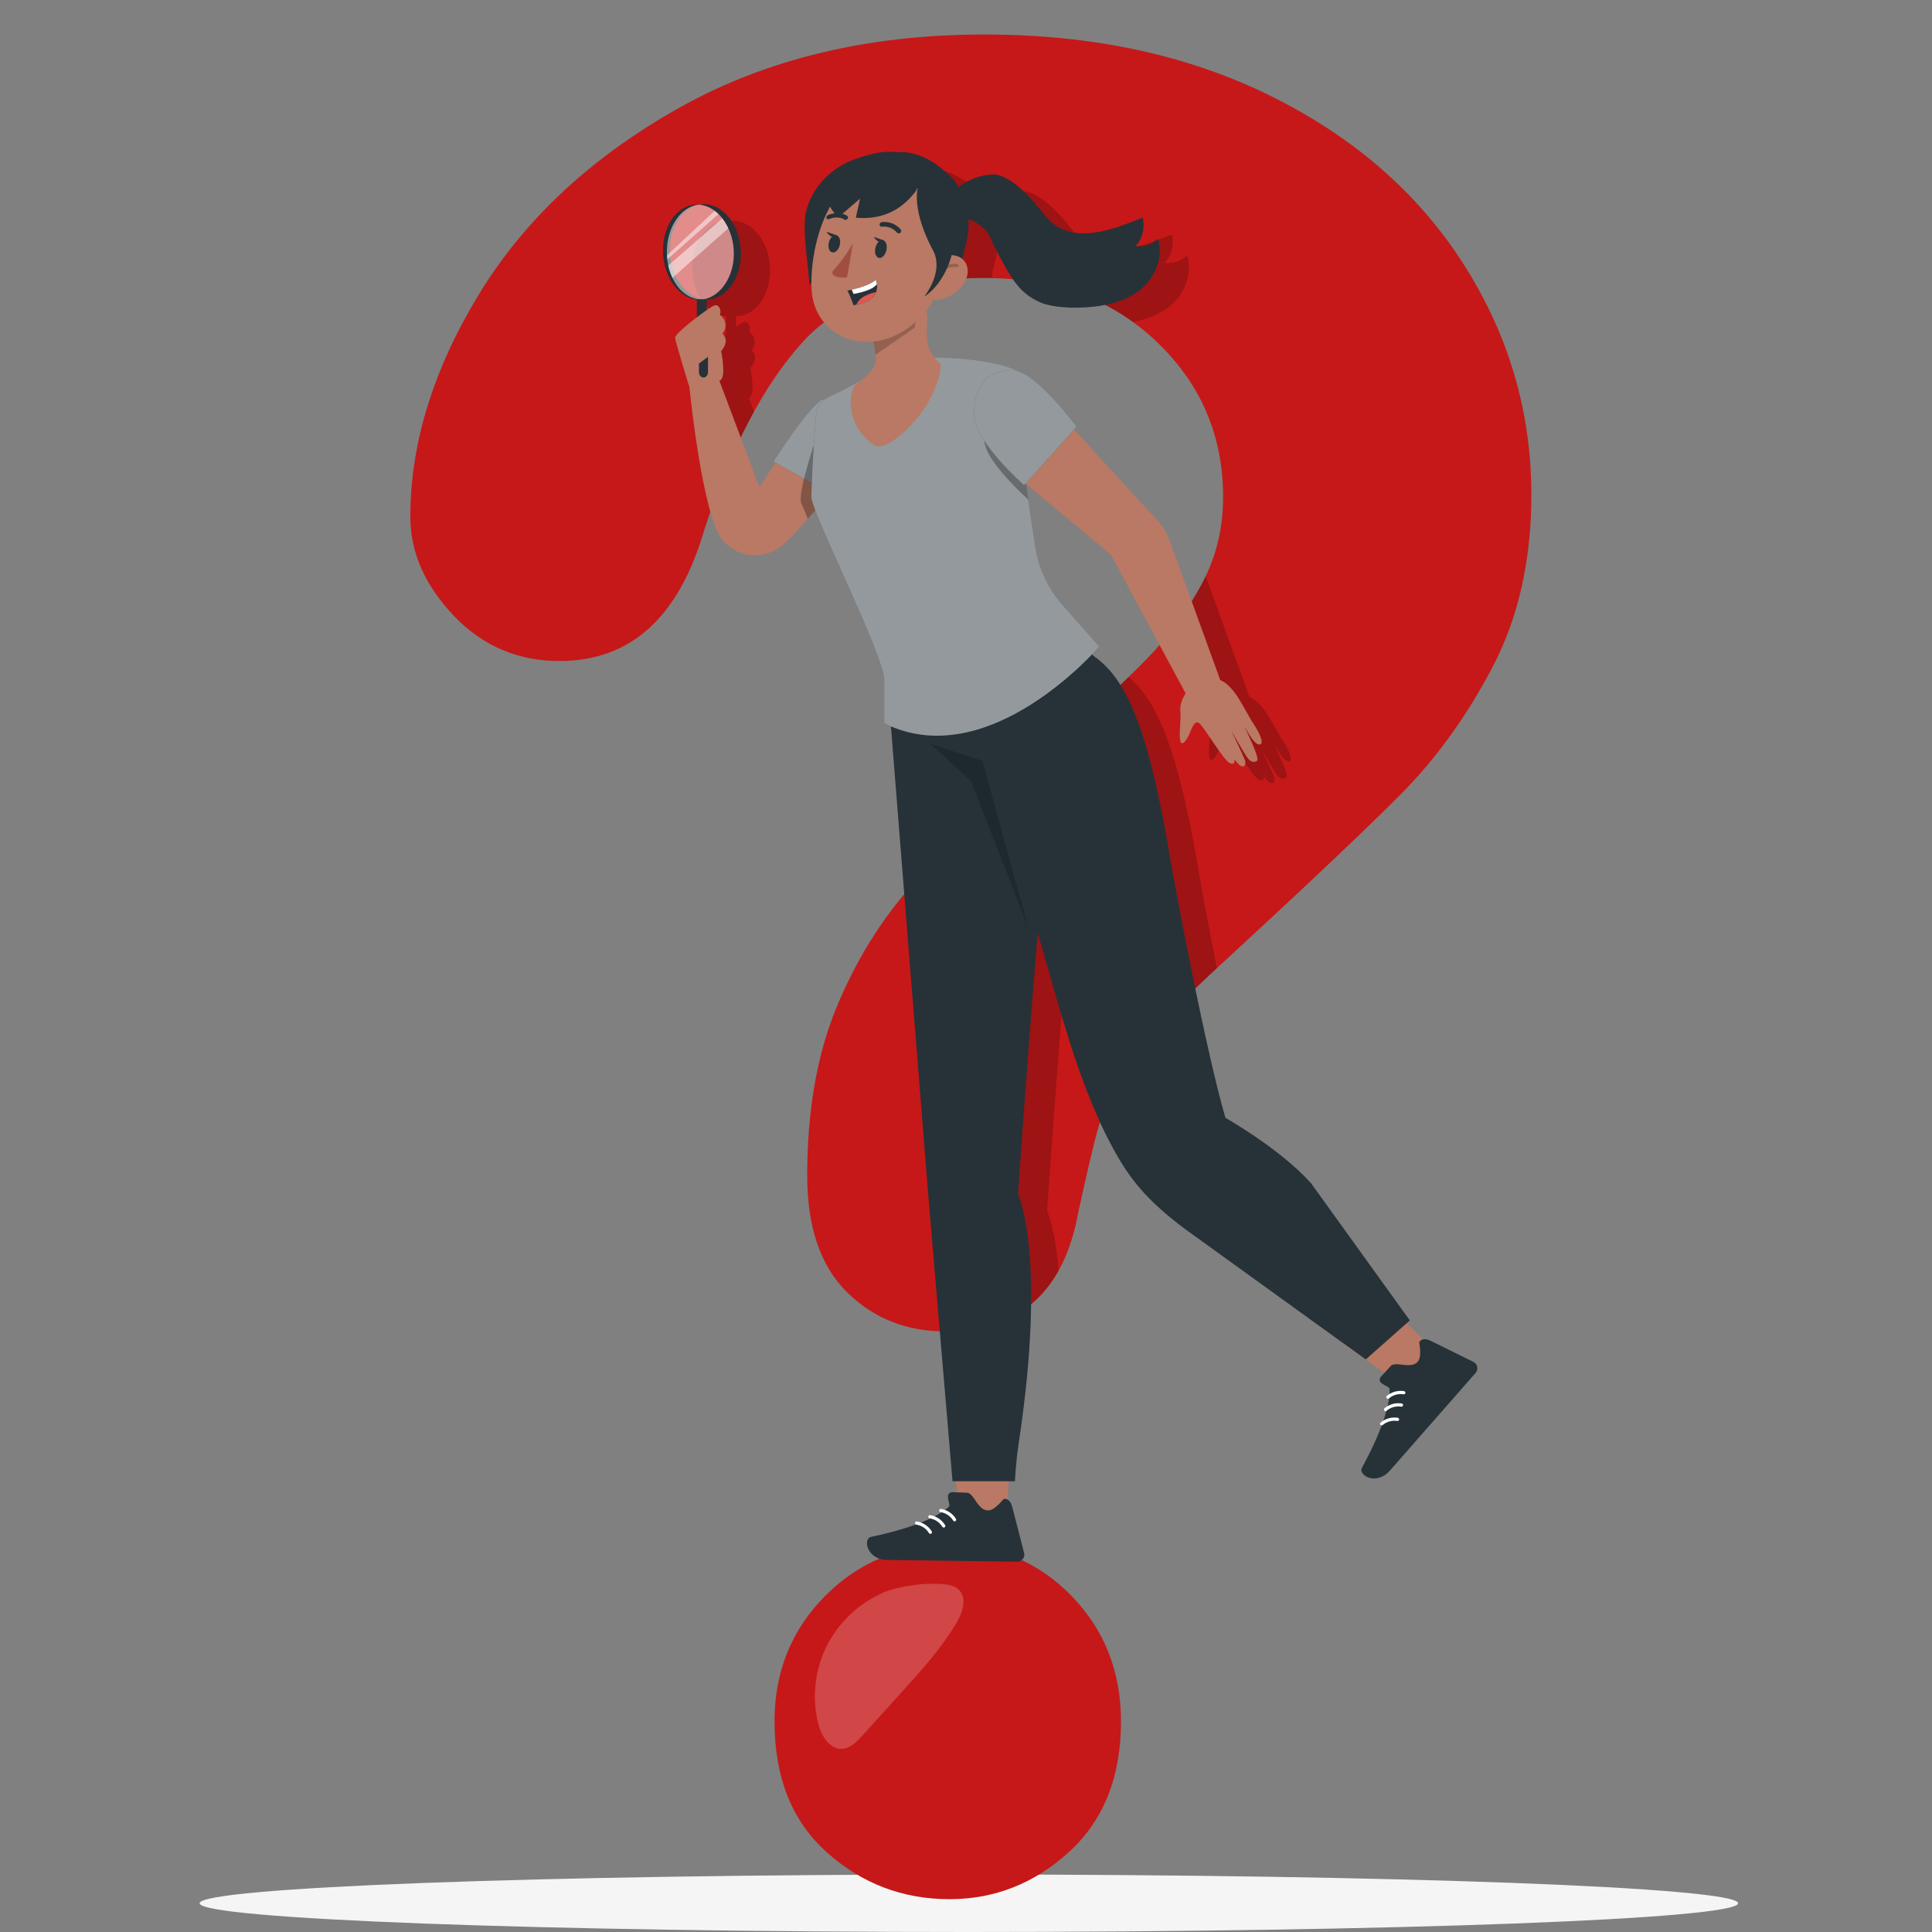 <svg width="300" height="300" viewBox="0 0 300 300" fill="none" xmlns="http://www.w3.org/2000/svg">
<rect x="0" y="0" width="300" height="300" fill="#808080" stroke="none"/>
<g clip-path="url(#clip0_43266_94523)">
<path d="M269.889 295.536C269.889 298.004 216.414 300 150.444 300C84.475 300 31 298.004 31 295.536C31 293.067 84.475 291.071 150.444 291.071C216.414 291.071 269.889 293.067 269.889 295.536Z" fill="#F5F5F5"/>
<path d="M63.716 80.249C63.716 68.901 67.255 57.408 74.332 45.757C81.409 34.114 91.741 24.468 105.318 16.821C118.895 9.181 134.739 5.357 152.842 5.357C169.666 5.357 184.523 8.553 197.406 14.945C210.288 21.337 220.239 30.023 227.258 41.01C234.277 52.005 237.787 63.945 237.787 76.844C237.787 86.994 235.783 95.897 231.784 103.537C227.777 111.184 223.025 117.778 217.512 123.333C211.999 128.888 202.107 138.23 187.835 151.375C183.887 155.075 180.728 158.336 178.345 161.136C175.968 163.942 174.199 166.51 173.037 168.84C171.874 171.171 170.975 173.501 170.339 175.831C169.703 178.161 168.745 182.252 167.465 188.102C165.257 200.525 158.355 206.737 146.752 206.737C140.72 206.737 135.639 204.71 131.522 200.648C127.406 196.587 125.344 190.555 125.344 182.555C125.344 172.52 126.85 163.834 129.87 156.49C132.889 149.145 136.889 142.696 141.883 137.141C146.876 131.586 153.603 124.985 162.077 117.345C169.505 110.657 174.872 105.607 178.177 102.202C181.481 98.797 184.267 95.009 186.534 90.825C188.8 86.648 189.926 82.11 189.926 77.212C189.926 67.653 186.475 59.594 179.566 53.022C172.664 46.457 163.751 43.167 152.842 43.167C140.077 43.167 130.674 46.479 124.642 53.109C118.61 59.739 113.499 69.5 109.325 82.399C105.376 95.897 97.897 102.642 86.871 102.642C80.371 102.642 74.888 100.283 70.42 95.565C65.953 90.847 63.716 85.739 63.716 80.249Z" fill="#C61818"/>
<g opacity="0.2">
<path d="M185.612 132.3C182.534 115.325 179.346 108.493 175.222 105.131C171.976 108.291 167.589 112.36 162.062 117.337C154.933 123.765 149.048 129.457 144.383 134.406C146.152 156.677 148.667 188.304 148.697 188.571L150.217 206.535C156.681 205.749 161.404 202.661 164.387 197.279C163.839 190.598 162.596 187.994 162.596 187.994C162.596 187.994 164.168 165.24 165.659 147.515C167.772 154.57 169.797 162.47 172.517 169.93C172.685 169.569 172.846 169.208 173.029 168.847C174.192 166.517 175.961 163.949 178.337 161.143C180.713 158.336 183.879 155.083 187.827 151.382C188.215 151.028 188.581 150.689 188.961 150.336C187.528 143.143 186.277 136.362 185.612 132.3Z" fill="black"/>
</g>
<g opacity="0.2">
<path d="M194.02 108.226L187.213 89.447C186.994 89.909 186.767 90.364 186.526 90.818C185.18 93.3 183.652 95.644 181.941 97.852L188.639 110.275C188.237 110.903 187.739 111.927 187.82 113.002C187.959 114.762 187.593 116.205 187.791 117.511C187.988 118.817 188.953 117.316 189.304 116.414C189.655 115.512 190.057 114.495 190.701 114.863C191.344 115.231 194.546 120.7 195.497 121.111C196.447 121.522 196.213 120.476 196.213 120.476C196.213 120.476 197.025 121.782 197.639 121.609C197.8 121.565 198.092 121.205 197.815 120.548C197.193 119.076 195.731 116.061 195.731 116.061C195.811 116.234 197.888 119.834 198.275 120.332C198.772 120.981 199.35 121.039 199.723 120.743C200.257 120.317 197.829 115.772 197.866 115.512C197.866 115.512 199.174 118.175 200.052 118.218C200.937 118.261 200.205 116.544 199.27 115.145C198.414 113.868 197.069 111.133 196.067 109.914C195.394 109.099 194.751 108.522 194.02 108.226Z" fill="black"/>
</g>
<g opacity="0.2">
<path d="M116.248 61.73C116.292 61.708 116.329 61.686 116.372 61.665C117.36 61.138 116.519 57.127 116.519 57.127C116.519 57.127 117.535 56.045 117.148 55.035C116.943 54.501 116.694 54.414 116.694 54.414C117.455 53.578 117.338 52.272 116.424 51.594C116.343 51.536 116.292 51.5 116.292 51.5C116.628 51.06 116.263 49.667 115.385 50.064C115.195 50.151 114.786 50.41 114.281 50.757V49.09C114.376 49.09 114.464 49.083 114.53 49.083C117.564 48.903 119.816 45.447 119.56 41.364C119.304 37.288 116.643 34.128 113.609 34.308C113.426 34.323 113.25 34.344 113.068 34.38C113.09 34.38 113.112 34.388 113.126 34.388C113.082 34.388 113.038 34.395 113.002 34.395C113.024 34.388 113.046 34.38 113.068 34.38C112.885 34.366 112.709 34.366 112.527 34.373C109.492 34.553 107.24 38.009 107.496 42.092C107.73 45.851 110.012 48.823 112.739 49.119V51.875C111.086 53.13 109.31 54.645 109.361 55.071C109.456 55.807 111.51 62.494 111.51 62.494H111.562C111.737 64.19 112.198 68.287 112.892 72.666C114.208 69.499 115.605 66.585 117.074 63.923L116.248 61.73ZM113.894 49.069C113.872 49.069 113.857 49.061 113.835 49.061C113.879 49.054 113.916 49.054 113.96 49.054C113.938 49.061 113.916 49.069 113.894 49.069Z" fill="black"/>
</g>
<g opacity="0.2">
<path d="M145.494 26.308C145.479 26.3 145.464 26.3 145.442 26.3C145.004 26.243 144.55 26.221 144.083 26.243C142.401 26.127 140.953 25.983 136.939 27.44C132.187 29.381 130.132 33.096 129.562 35.968C129.233 39.928 129.979 42.929 130.213 46.883L130.527 46.457C130.527 46.854 130.534 47.244 130.556 47.626C130.571 47.842 130.6 48.044 130.622 48.254C136.31 44.863 143.71 43.16 152.842 43.16C153.339 43.16 153.821 43.175 154.311 43.189C154.209 43.052 154.092 42.929 153.953 42.814C154.253 41.768 154.494 40.686 154.713 39.669C154.911 38.666 154.955 37.656 154.889 36.653C156.337 37.165 157.718 38.175 158.252 39.394C158.969 41.039 159.627 42.309 160.446 43.745C166.295 44.69 171.449 46.775 175.917 49.992C177.854 49.632 179.726 48.975 181.342 47.785C183.718 46.032 185.326 42.634 184.325 39.69C183.382 40.578 182.087 40.996 180.859 40.816C181.919 39.712 182.358 37.944 181.963 36.408C177.854 38.017 172.948 40.022 169.015 37.959C167.209 37.014 166.046 34.972 164.606 33.45C163.165 31.928 161.593 30.434 159.663 29.828C158.091 29.338 155.02 30.29 153.375 31.675C153.105 31.213 152.82 30.759 152.483 30.333C150.963 28.818 148.55 26.719 145.494 26.308Z" fill="black"/>
</g>
<path d="M147.432 294.903C140.164 294.903 133.818 292.479 128.4 287.638C122.975 282.79 120.27 276.023 120.27 267.308C120.27 259.582 122.894 253.082 128.137 247.808C133.379 242.535 139.813 239.901 147.439 239.901C154.948 239.901 161.258 242.542 166.383 247.808C171.508 253.082 174.067 259.582 174.067 267.308C174.067 275.893 171.384 282.639 166.025 287.544C160.665 292.45 154.458 294.903 147.432 294.903Z" fill="#C61818"/>
<g opacity="0.2">
<path d="M148.894 246.856C148.178 246.156 147.088 246.005 146.087 245.954C143.272 245.81 140.691 246.185 137.978 246.957C133.957 248.479 130.528 251.488 128.539 255.261C126.551 259.034 126.009 263.528 127.055 267.655C127.53 269.531 128.788 271.637 130.74 271.551C132.034 271.493 133.036 270.468 133.899 269.516C135.953 267.244 138.008 264.978 140.062 262.706C143.14 259.308 146.233 255.874 148.558 251.935C149.487 250.355 150.218 248.147 148.894 246.856Z" fill="white"/>
</g>
<path d="M104.038 39.424C103.797 35.593 105.778 32.31 108.534 31.777C108.352 31.762 108.176 31.762 107.993 31.769C104.959 31.95 102.707 35.405 102.963 39.489C103.219 43.565 105.88 46.725 108.915 46.544C109.097 46.53 109.273 46.508 109.456 46.472C106.648 46.277 104.279 43.262 104.038 39.424Z" fill="#263238"/>
<path opacity="0.5" d="M108.878 46.487C111.822 46.487 114.208 43.192 114.208 39.128C114.208 35.064 111.822 31.77 108.878 31.77C105.934 31.77 103.548 35.064 103.548 39.128C103.548 43.192 105.934 46.487 108.878 46.487Z" fill="white"/>
<path opacity="0.5" d="M112.175 33.912L103.76 41.227C103.869 41.804 104.111 42.461 104.403 43.154L113.096 35.441C112.899 34.915 112.577 34.41 112.175 33.912Z" fill="white"/>
<path opacity="0.5" d="M111.035 32.685L103.556 39.662L103.621 40.282L111.569 33.234C111.364 32.707 111.394 32.88 111.035 32.685Z" fill="white"/>
<path d="M115.027 38.767C114.771 34.691 112.109 31.531 109.075 31.712C108.892 31.726 108.717 31.747 108.534 31.784C111.334 31.978 113.703 35.001 113.937 38.832C114.171 42.663 112.029 45.96 109.273 46.493C109.455 46.508 109.806 46.501 109.989 46.486C113.023 46.299 115.275 42.843 115.027 38.767Z" fill="#263238"/>
<path d="M108.987 57.957H108.958C108.541 57.957 108.205 57.625 108.205 57.214V46.493H109.74V57.214C109.74 57.625 109.404 57.957 108.987 57.957Z" fill="#263238"/>
<path d="M124.035 66.21L117.93 75.668L111.313 58.072L106.94 59.068C106.94 59.068 109.01 80.841 112.446 84.21C114.976 86.684 118.661 86.872 121.3 84.823C123.896 82.803 132.523 72.14 132.523 72.14L124.035 66.21Z" fill="#B97964"/>
<path d="M106.977 59.898C106.977 59.898 104.922 53.21 104.827 52.474C104.732 51.738 109.967 47.857 110.845 47.46C111.722 47.063 112.095 48.449 111.751 48.896C111.751 48.896 111.803 48.932 111.883 48.99C112.797 49.661 112.914 50.974 112.154 51.81C112.154 51.81 112.402 51.897 112.607 52.431C112.994 53.441 111.978 54.523 111.978 54.523C111.978 54.523 112.826 58.534 111.832 59.061C110.786 59.616 109.938 60.028 109.924 59.919L106.977 59.898Z" fill="#B97964"/>
<path d="M108.534 56.442L109.938 55.41V57.784C109.938 58.245 109.624 58.62 109.236 58.62C108.849 58.62 108.534 58.245 108.534 57.784V56.442Z" fill="#263238"/>
<path d="M147.863 224.131L148.814 233.964L156.308 234.772L157.068 224.196L147.863 224.131Z" fill="#B97964"/>
<path d="M147.191 232.391C147.176 232.001 147.52 231.691 147.907 231.706L150.188 231.792C150.766 231.799 151.351 232.86 151.687 233.329C153.127 235.363 154.239 234.62 155.862 232.744C156.878 232.636 157.134 233.812 157.215 234.13L159.02 241.12C159.181 241.705 158.838 242.303 158.253 242.462C158.15 242.491 158.041 242.505 157.938 242.498C154.846 242.455 153.383 242.433 149.538 242.383L137.773 242.224C134.564 242.181 133.95 238.92 135.273 238.639C141.232 237.398 145.458 235.695 147.322 233.985C147.571 233.762 147.22 233.105 147.191 232.391Z" fill="#263238"/>
<path d="M146.087 234.556C146.964 234.686 147.769 235.227 148.229 235.984" stroke="white" stroke-width="0.5" stroke-miterlimit="10" stroke-linecap="round" stroke-linejoin="round"/>
<path d="M144.397 235.521C145.275 235.651 146.079 236.192 146.54 236.95" stroke="white" stroke-width="0.5" stroke-miterlimit="10" stroke-linecap="round" stroke-linejoin="round"/>
<path d="M142.321 236.496C143.199 236.626 144.003 237.167 144.464 237.925" stroke="white" stroke-width="0.5" stroke-miterlimit="10" stroke-linecap="round" stroke-linejoin="round"/>
<path d="M208.76 208.793L216.832 214.5L222.425 209.45L214.909 201.954L208.76 208.793Z" fill="#B97964"/>
<path d="M214.485 214.752C214.178 214.507 214.171 214.045 214.434 213.764L215.977 212.09C216.357 211.657 217.541 211.903 218.112 211.953C220.59 212.191 220.744 210.857 220.378 208.397C220.956 207.553 222.016 208.13 222.308 208.274L228.779 211.47C229.32 211.73 229.554 212.386 229.298 212.927C229.254 213.021 229.196 213.115 229.123 213.194C227.083 215.517 226.125 216.614 223.588 219.507L215.83 228.344C213.717 230.754 210.844 229.094 211.487 227.904C214.412 222.566 215.867 218.237 215.779 215.705C215.772 215.358 215.041 215.2 214.485 214.752Z" fill="#263238"/>
<path d="M215.509 216.952C216.174 216.375 217.11 216.116 217.98 216.26" stroke="white" stroke-width="0.5" stroke-miterlimit="10" stroke-linecap="round" stroke-linejoin="round"/>
<path d="M215.144 218.871C215.809 218.294 216.745 218.035 217.615 218.179" stroke="white" stroke-width="0.5" stroke-miterlimit="10" stroke-linecap="round" stroke-linejoin="round"/>
<path d="M214.536 221.094C215.201 220.517 216.137 220.257 217.007 220.401" stroke="white" stroke-width="0.5" stroke-miterlimit="10" stroke-linecap="round" stroke-linejoin="round"/>
<path d="M138.146 110.297C138.146 110.297 144.12 185.542 144.171 185.967L147.907 230.01H157.61C157.61 230.01 157.675 227.471 158.18 224.131C162.603 194.848 158.07 185.383 158.07 185.383C158.07 185.383 161.967 128.844 163.334 124.588C163.466 124.141 158.823 91.741 138.146 110.297Z" fill="#263238"/>
<path d="M138 110.203L138.271 110.643C142.27 115.981 149.845 121.666 153.807 126.543L155.182 129.616C155.182 129.616 184.011 107.562 165.272 98.472C164.489 98.097 158.757 95.067 158.757 95.067C153.793 93.877 138 110.203 138 110.203Z" fill="#263238"/>
<path d="M181.079 129.696C182.651 139.327 187.521 164.209 190.284 173.573C190.284 173.573 198.78 178.37 203.584 183.738L218.916 205.034L212.072 211.094L184.113 190.916C177.789 186.22 175.23 182.742 172.751 178.161C166.683 166.972 163.692 152.731 160.066 141.469C158.392 136.246 151.943 119.43 152.499 114.026C153.23 106.711 153.493 94.872 162.508 98.898C171.128 101.387 176.239 102.974 181.079 129.696Z" fill="#263238"/>
<path opacity="0.2" d="M159.641 143.98L152.549 118.139L144.463 115.477L150.773 121.284L159.641 143.98Z" fill="black"/>
<path d="M127.347 62.199C124.722 64.342 120.087 71.664 120.087 71.664L130.528 77.5C130.528 77.5 135.865 69.832 135.317 66.427C134.746 62.87 131.295 60.489 127.347 62.199Z" fill="#263238"/>
<path opacity="0.5" d="M127.347 62.199C124.722 64.342 120.087 71.664 120.087 71.664L130.528 77.5C130.528 77.5 135.865 69.832 135.317 66.427C134.746 62.87 131.295 60.489 127.347 62.199Z" fill="white"/>
<path opacity="0.3" d="M126.784 75.192V67.862C126.784 67.862 123.742 76.613 124.444 78.186C125.139 79.759 125.424 80.574 125.424 80.574L126.594 79.239L126.784 75.192Z" fill="black"/>
<path d="M165.016 93.963C162.771 91.423 161.301 88.307 160.782 84.974C159.993 79.895 158.91 72.789 159.027 72.233L159.378 58.533C156.308 55.504 144.916 55.475 144.916 55.475L137.276 57.401C137.276 57.401 134.439 58.635 132.056 59.947C128.882 61.7 127.208 61.794 126.777 63.807C126.777 63.807 126.155 70.415 125.98 77.103C125.921 79.491 137.159 101.451 137.298 105.585V112.316C153.588 120.41 170.697 100.398 170.697 100.398L165.016 93.963Z" fill="#263238"/>
<path opacity="0.5" d="M165.016 93.963C162.771 91.423 161.301 88.307 160.782 84.974C159.993 79.895 158.91 72.789 159.027 72.233L159.378 58.533C156.308 55.504 144.916 55.475 144.916 55.475L137.276 57.401C137.276 57.401 134.439 58.635 132.056 59.947C128.882 61.7 127.208 61.794 126.777 63.807C126.777 63.807 126.155 70.415 125.98 77.103C125.921 79.491 137.159 101.451 137.298 105.585V112.316C153.588 120.41 170.697 100.398 170.697 100.398L165.016 93.963Z" fill="white"/>
<path opacity="0.3" d="M159.657 77.565C159.657 77.565 152.513 71.202 152.879 68.223L158.955 71.44L159.364 75.473L159.657 77.565Z" fill="black"/>
<path d="M164.892 64.515C165.06 64.76 175.398 76.245 179.551 80.588C180.443 81.519 181.13 82.623 181.584 83.82L190.109 107.331L184.771 108.904L172.518 86.165L157.112 73.302L164.892 64.515Z" fill="#B97964"/>
<path d="M184.566 107.022C184.566 107.022 183.141 108.63 183.28 110.391C183.418 112.151 183.053 113.594 183.25 114.9C183.448 116.205 184.413 114.705 184.764 113.803C185.115 112.901 185.517 111.884 186.16 112.252C186.804 112.62 190.006 118.088 190.957 118.499C191.907 118.911 191.673 117.865 191.673 117.865C191.673 117.865 192.485 119.17 193.099 118.997C193.26 118.954 193.552 118.593 193.274 117.937C192.653 116.465 191.191 113.449 191.191 113.449C191.271 113.623 193.347 117.223 193.735 117.72C194.232 118.37 194.81 118.427 195.183 118.132C195.716 117.706 193.289 113.161 193.326 112.901C193.326 112.901 194.634 115.563 195.512 115.607C196.396 115.65 195.665 113.933 194.729 112.533C193.874 111.256 192.529 108.522 191.527 107.303C190.299 105.802 189.129 105.066 187.352 105.521C185.568 105.975 184.566 107.022 184.566 107.022Z" fill="#B97964"/>
<path d="M157.419 57.502C160.885 57.719 167.173 66.268 167.173 66.268L159.035 75.343C159.035 75.343 151.402 68.764 151.27 64.363C151.161 60.641 153.018 57.214 157.419 57.502Z" fill="#263238"/>
<path opacity="0.5" d="M157.419 57.502C160.885 57.719 167.173 66.268 167.173 66.268L159.035 75.343C159.035 75.343 151.402 68.764 151.27 64.363C151.161 60.641 153.018 57.214 157.419 57.502Z" fill="white"/>
<path d="M132.414 24.836C127.661 26.776 125.607 30.492 125.037 33.363C124.708 37.324 125.453 40.325 125.687 44.278L140.976 23.696C138.446 23.703 137.466 22.996 132.414 24.836Z" fill="#263238"/>
<path d="M138.029 23.854C142.482 22.779 145.969 25.759 147.951 27.735C150.02 30.361 150.831 33.752 150.181 37.064C149.508 40.144 148.689 43.874 146.452 45.108C145.194 45.829 143.695 46.002 142.321 45.584L130.045 28.536C132.275 26.343 135.024 24.727 138.029 23.854Z" fill="#263238"/>
<path d="M143.973 49.242C143.973 49.126 143.966 49.003 143.944 48.888C143.871 48.354 143.637 47.864 143.271 47.481C142.299 46.399 140.624 46.312 139.52 47.301L135.272 49.162C135.265 49.227 135.265 49.285 135.258 49.357L136.025 55.525C136.142 57.365 134.037 58.873 132.859 59.681C132.15 60.222 130.739 65.243 135.47 68.958C136.866 70.062 139.023 68.258 140.427 67.061C146.196 61.585 146.071 56.528 146.071 56.528C143.936 54.609 143.783 53.318 143.973 49.242Z" fill="#B97964"/>
<path opacity="0.2" d="M133.715 48.802C133.751 48.744 133.781 48.679 133.795 48.614L138.401 48.196C139.776 47.641 141.326 48.275 141.867 49.624C142.079 50 142.613 47.359 142.057 50.808L142.05 50.858L135.967 55.078C135.967 55.078 135.228 50.072 135.192 50.05C135.148 50.043 133.715 48.802 133.715 48.802Z" fill="black"/>
<path d="M147.688 37.511C145.969 44.595 145.399 47.618 141.144 50.821C134.739 55.619 126.477 52.394 126.024 45.021C125.673 38.398 128.51 27.938 135.989 25.99C143.469 24.049 149.406 30.419 147.688 37.511Z" fill="#B97964"/>
<path d="M149.53 44.228C148.47 45.62 146.934 46.407 145.603 46.58C143.6 46.847 143.001 43.651 143.922 41.797C144.748 40.13 146.81 39.193 148.645 39.777C150.451 40.354 150.743 42.634 149.53 44.228Z" fill="#B97964"/>
<path opacity="0.2" d="M145.472 43.399C145.611 42.713 146.027 42.086 146.612 41.689C147.197 41.292 147.936 41.133 148.623 41.249" stroke="black" stroke-width="0.5" stroke-miterlimit="10" stroke-linecap="round" stroke-linejoin="round"/>
<path d="M137.663 38.752C137.524 39.517 137.02 40.101 136.537 40.058C136.054 40.014 135.769 39.358 135.908 38.593C136.047 37.828 136.552 37.244 137.034 37.287C137.517 37.331 137.802 37.987 137.663 38.752Z" fill="#263238"/>
<path d="M130.425 37.937C130.294 38.68 129.789 39.243 129.307 39.2C128.824 39.156 128.539 38.522 128.678 37.779C128.809 37.035 129.314 36.473 129.796 36.516C130.279 36.566 130.564 37.201 130.425 37.937Z" fill="#263238"/>
<path d="M139.543 36.242C139.448 36.242 139.36 36.206 139.294 36.134C138.3 34.972 136.976 35.196 136.962 35.203C136.764 35.239 136.589 35.109 136.574 34.915C136.56 34.72 136.706 34.532 136.903 34.496C136.969 34.482 138.629 34.2 139.864 35.643C139.989 35.788 139.959 36.011 139.806 36.148C139.725 36.213 139.638 36.242 139.543 36.242Z" fill="#263238"/>
<path d="M128.473 34.027C128.4 33.991 128.349 33.933 128.327 33.847C128.283 33.674 128.393 33.472 128.568 33.4C130.367 32.649 131.515 33.493 131.566 33.529C131.705 33.63 131.712 33.84 131.588 33.998C131.464 34.157 131.252 34.2 131.113 34.099C131.069 34.063 130.162 33.428 128.736 34.02C128.641 34.063 128.546 34.063 128.473 34.027Z" fill="#263238"/>
<path d="M132.443 37.8C132.443 37.8 130.937 40.39 129.416 41.948C129.153 42.222 129.234 42.669 129.57 42.835C130.433 43.261 131.529 43.081 131.529 43.081L132.443 37.8Z" fill="#A24E3F"/>
<path d="M137.305 37.352L135.675 36.775C135.675 36.775 136.435 38.117 137.305 37.352Z" fill="#263238"/>
<path d="M129.972 36.559L128.342 35.981C128.335 35.974 129.095 37.323 129.972 36.559Z" fill="#263238"/>
<path d="M131.573 45.122C132.027 45.901 132.531 47.395 132.531 47.395C132.677 47.373 132.824 47.344 132.97 47.316C134.944 46.948 135.748 46.132 136.048 45.346C136.209 44.913 136.209 44.48 136.165 44.141C136.114 43.745 135.989 43.477 135.989 43.477C135.046 44.285 133.233 44.769 132.253 44.992C131.836 45.086 131.573 45.122 131.573 45.122Z" fill="#263238"/>
<path d="M132.246 44.985L132.546 45.649C134.403 45.295 135.675 44.805 136.158 44.141C136.107 43.745 135.982 43.477 135.982 43.477C135.046 44.285 133.226 44.769 132.246 44.985Z" fill="white"/>
<path d="M132.97 47.315C134.944 46.947 135.748 46.132 136.048 45.346C135.382 45.497 134.586 45.75 133.928 46.183C133.416 46.507 133.138 46.918 132.97 47.315Z" fill="#DE5753"/>
<path d="M144.821 38.767C144.821 38.767 141.736 33.32 142.481 29.323C142.481 29.323 128.516 23.227 127.113 36.047C127.113 36.047 126.323 24.569 138.701 25.139C151.08 25.709 150.151 41.71 143.527 46.06C143.52 46.002 146.722 42.172 144.821 38.767Z" fill="#263238"/>
<path d="M132.911 25.629C131.003 26.819 129.518 28.58 128.67 30.636C128.334 32.187 130.213 33.716 130.213 33.716L133.547 30.845L132.896 33.81C137.254 34.178 140.2 32.418 142.365 29.474L140.917 24.814C140.917 24.814 134.585 24.691 132.911 25.629Z" fill="#263238"/>
<path d="M179.792 37.086C178.848 37.973 177.554 38.392 176.326 38.211C177.386 37.107 177.825 35.34 177.43 33.803C173.321 35.412 168.415 37.418 164.481 35.354C162.676 34.409 161.513 32.368 160.073 30.845C158.632 29.323 157.06 27.83 155.13 27.224C153.207 26.625 149.032 28.183 147.987 30.052L147.738 33.731C149.727 33.356 152.856 34.784 153.726 36.783C154.604 38.781 155.379 40.217 156.468 42.085C157.85 44.444 159.203 45.931 161.55 46.962C162.617 47.431 165.044 47.95 168.649 47.72C171.508 47.539 174.447 46.926 176.816 45.173C179.185 43.434 180.793 40.029 179.792 37.086Z" fill="#263238"/>
</g>
<defs>
<clipPath id="clip0_43266_94523">
<rect width="238.889" height="300" fill="white" transform="translate(31)"/>
</clipPath>
</defs>
</svg>
